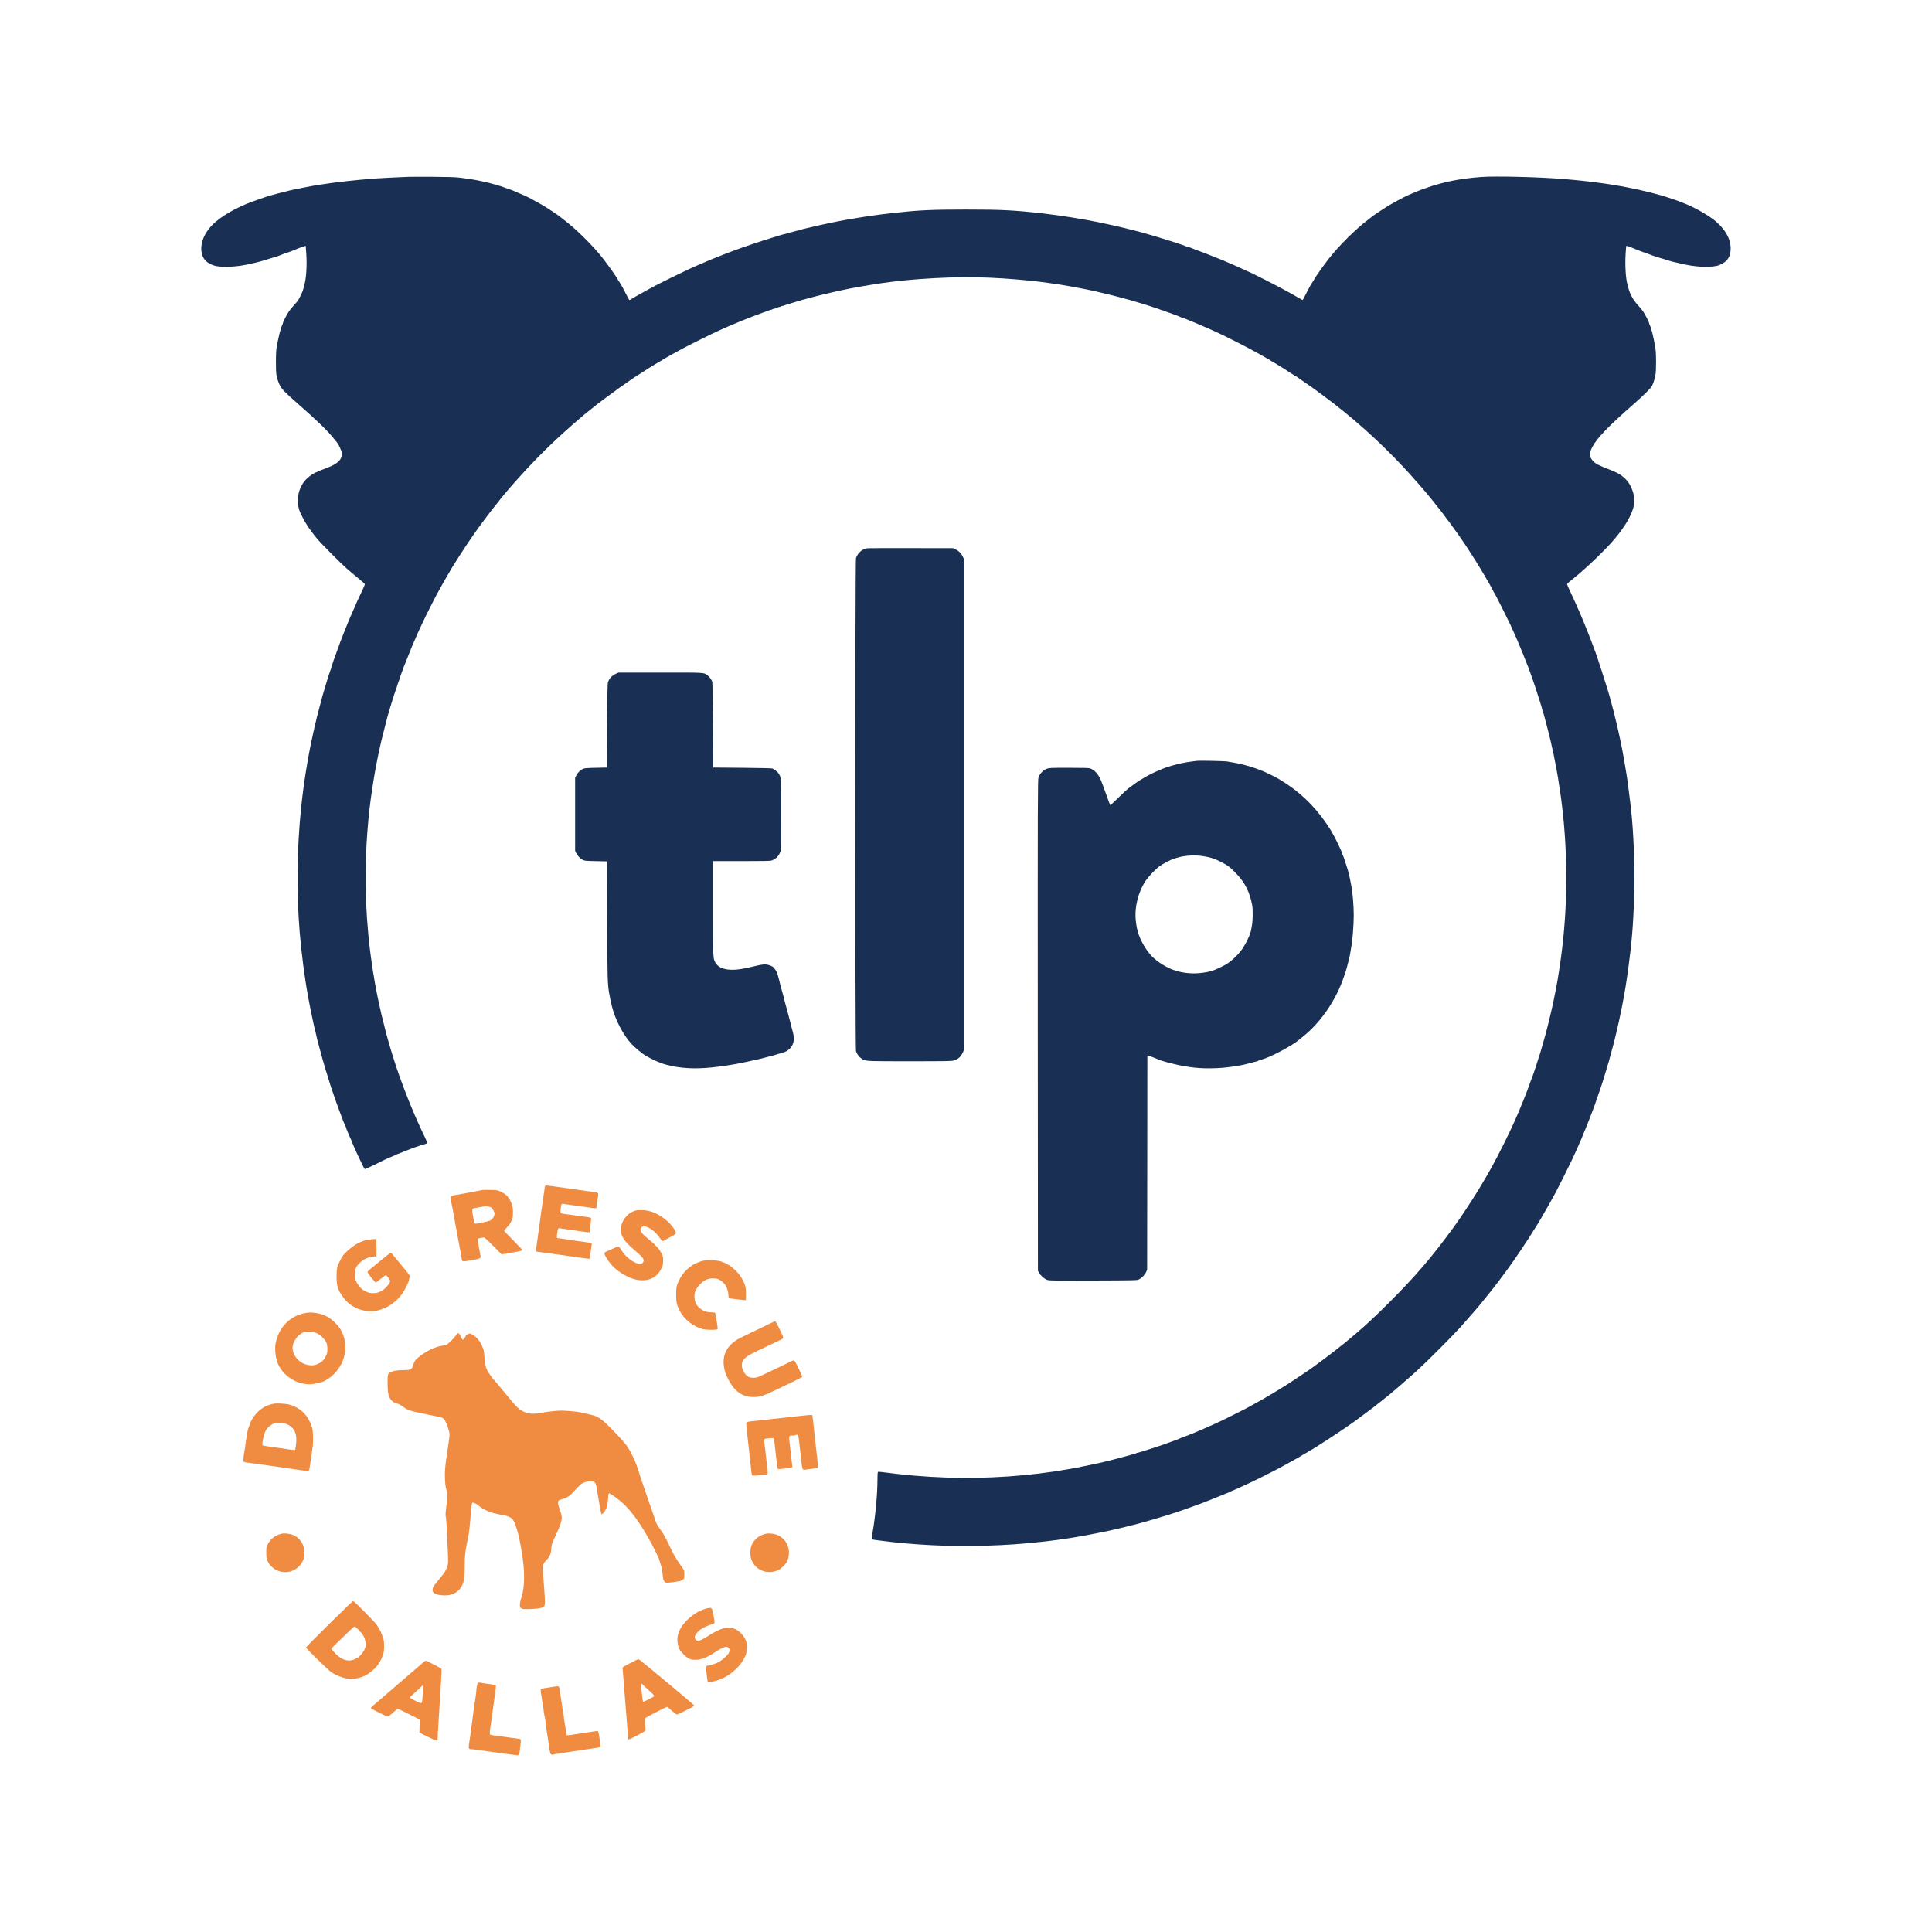 <svg xmlns="http://www.w3.org/2000/svg" version="1.0" width="4016pt" height="4016pt" viewBox="0 0 4016 4016" preserveAspectRatio="xMidYMid meet">
  <rect x="0" y="0" width="4016" height="4016" fill="#808080" stroke="none"/>
  <g transform="translate(0,4016) scale(0.1,-0.1)" stroke="none">
    <path d="M 0 0 H 40160.0 V 40160.0 H 0 Z" fill="#ffffff" id="background"/>
    <path stroke="none" d="M8480 36484 c-232 -9 -568 -26 -680 -34 -470 -37 -836 -79 -1155 -130 -33 -6 -76 -12 -95 -15 -19 -3 -57 -10 -85 -15 -27 -6 -97 -19 -155 -30 -58 -11 -126 -24 -152 -30 -130 -27 -155 -33 -178 -40 -14 -5 -47 -13 -75 -20 -100 -23 -186 -45 -235 -60 -14 -4 -45 -13 -70 -20 -25 -7 -54 -16 -65 -20 -11 -5 -38 -14 -60 -21 -22 -6 -49 -15 -60 -20 -11 -4 -40 -15 -65 -23 -339 -112 -667 -285 -869 -458 -215 -185 -325 -424 -291 -630 20 -119 78 -196 185 -247 93 -45 162 -56 340 -55 185 0 354 24 593 83 23 6 59 15 80 20 20 5 57 15 82 23 25 8 65 21 90 28 25 7 72 21 105 32 33 10 76 23 95 29 19 6 46 15 60 21 49 21 66 27 110 42 44 14 112 38 158 57 12 5 32 13 45 18 12 5 38 16 57 24 53 23 161 59 165 56 1 -2 7 -83 13 -179 14 -234 -1 -477 -38 -622 -37 -143 -34 -136 -90 -251 -32 -67 -61 -109 -119 -170 -42 -45 -95 -109 -117 -142 -42 -61 -124 -224 -124 -244 0 -6 -4 -19 -10 -29 -33 -61 -86 -273 -122 -487 -17 -106 -17 -490 0 -565 25 -107 34 -136 68 -206 39 -81 107 -151 379 -389 400 -350 631 -575 755 -735 19 -24 43 -53 52 -64 38 -42 100 -178 105 -230 12 -114 -82 -212 -272 -286 -292 -114 -315 -125 -402 -192 -102 -78 -168 -174 -213 -308 -26 -81 -36 -225 -21 -300 7 -30 15 -68 18 -83 3 -15 35 -87 72 -160 70 -138 162 -274 295 -436 93 -111 501 -523 626 -631 128 -110 127 -109 252 -213 64 -53 119 -101 122 -106 3 -5 -17 -58 -45 -117 -103 -219 -139 -296 -139 -300 0 -2 -11 -27 -24 -56 -30 -68 -64 -144 -82 -185 -8 -18 -20 -48 -28 -65 -8 -18 -29 -69 -46 -113 -17 -44 -38 -96 -47 -115 -20 -47 -27 -65 -53 -135 -12 -33 -28 -73 -35 -90 -8 -16 -21 -52 -30 -80 -9 -27 -20 -59 -24 -70 -5 -11 -14 -36 -21 -55 -7 -19 -16 -44 -20 -55 -8 -19 -27 -74 -65 -180 -9 -27 -21 -63 -25 -80 -4 -16 -16 -52 -25 -80 -43 -122 -53 -153 -65 -195 -7 -25 -16 -54 -20 -65 -4 -11 -13 -40 -20 -65 -23 -81 -30 -104 -46 -155 -9 -27 -20 -66 -25 -85 -4 -19 -13 -53 -19 -75 -6 -22 -15 -56 -20 -75 -5 -19 -14 -53 -20 -75 -12 -41 -21 -78 -40 -152 -5 -24 -14 -60 -20 -80 -5 -21 -14 -60 -20 -88 -7 -27 -16 -68 -22 -90 -11 -49 -25 -111 -37 -167 -5 -24 -14 -68 -21 -98 -7 -30 -16 -73 -20 -95 -26 -128 -33 -164 -40 -205 -14 -76 -30 -172 -41 -235 -5 -33 -13 -85 -19 -115 -31 -184 -78 -536 -100 -755 -89 -869 -99 -1746 -30 -2595 34 -416 108 -987 172 -1320 5 -30 13 -75 18 -100 4 -25 14 -79 23 -120 8 -41 17 -86 20 -100 6 -31 45 -218 59 -280 11 -50 23 -102 38 -157 5 -21 14 -60 20 -88 20 -85 28 -119 39 -155 5 -19 19 -71 31 -115 12 -44 25 -93 30 -110 4 -16 18 -65 29 -108 12 -43 27 -97 35 -120 7 -23 19 -62 26 -87 7 -25 30 -97 50 -160 20 -63 42 -135 49 -160 8 -25 17 -54 21 -65 5 -11 22 -63 40 -115 17 -52 35 -104 40 -115 5 -11 18 -49 30 -85 12 -36 26 -75 31 -87 18 -45 27 -69 39 -103 15 -42 29 -79 41 -102 5 -10 9 -22 9 -28 0 -6 9 -32 21 -58 12 -26 26 -58 31 -72 6 -14 14 -33 19 -42 5 -10 9 -22 9 -28 0 -5 13 -38 28 -72 16 -35 34 -79 42 -98 7 -19 17 -39 22 -45 4 -5 8 -14 8 -21 0 -7 18 -51 40 -98 22 -47 40 -88 40 -90 0 -2 16 -39 36 -83 105 -225 156 -328 166 -334 6 -4 114 44 240 107 125 63 230 114 233 114 2 0 29 11 60 25 122 55 164 73 245 104 47 18 94 36 105 41 11 4 31 12 45 18 14 5 41 15 60 22 19 7 44 16 55 21 18 7 198 66 233 75 27 7 22 36 -23 129 -63 131 -135 286 -135 290 0 2 -18 42 -40 89 -22 47 -40 88 -40 90 0 3 -11 29 -24 58 -13 29 -39 89 -56 133 -17 44 -38 94 -45 110 -7 17 -32 80 -55 140 -23 61 -46 119 -50 130 -4 11 -13 36 -20 55 -7 19 -16 44 -20 55 -19 46 -43 114 -60 165 -10 30 -29 87 -43 125 -13 39 -39 117 -57 175 -17 58 -40 130 -50 160 -9 30 -23 75 -30 100 -7 25 -16 56 -20 70 -4 14 -13 45 -20 70 -7 25 -16 56 -20 70 -9 28 -25 91 -39 148 -5 20 -14 56 -20 80 -14 54 -28 112 -40 160 -5 20 -14 55 -20 77 -12 49 -26 112 -41 185 -7 30 -16 71 -20 90 -5 19 -14 62 -20 95 -6 33 -15 78 -20 100 -5 22 -14 69 -20 105 -6 36 -16 85 -20 110 -17 87 -63 386 -80 520 -6 47 -15 117 -20 155 -18 134 -46 428 -60 635 -47 700 -38 1368 30 2080 11 113 24 237 30 275 5 39 14 108 20 155 6 47 15 112 21 145 5 33 17 107 25 165 18 116 28 177 44 260 5 30 15 80 20 110 6 30 14 75 19 100 5 25 14 70 20 100 6 30 16 75 21 100 6 25 15 65 20 90 14 63 38 166 60 250 12 45 26 104 39 155 5 22 18 74 29 115 11 41 28 102 36 135 9 33 20 71 25 85 5 14 14 45 21 70 17 59 51 169 60 195 4 11 13 38 19 60 7 22 16 49 20 60 5 11 14 38 20 60 7 22 16 49 21 60 4 11 14 40 21 65 7 25 16 50 19 55 4 6 10 21 13 35 2 14 19 63 37 110 17 47 35 97 40 111 4 15 15 42 23 60 8 19 45 111 82 204 37 94 73 185 81 203 8 17 20 47 28 65 8 17 26 58 40 90 14 32 26 59 26 61 0 4 14 35 98 216 105 228 319 648 390 768 18 29 32 55 32 57 0 3 47 86 160 280 40 70 79 134 112 185 19 30 59 93 88 140 74 117 228 348 297 446 32 45 77 109 100 142 58 82 322 432 334 442 3 3 22 26 42 52 258 341 771 902 1176 1285 271 257 618 560 816 713 39 29 72 56 75 60 8 10 397 300 505 376 207 146 240 169 257 179 9 6 37 25 63 43 25 17 48 32 51 32 3 0 45 27 94 60 50 33 111 73 138 89 26 15 84 51 130 80 46 28 86 51 88 51 3 0 24 13 47 28 23 16 67 42 97 59 30 17 73 40 95 53 54 31 133 75 230 127 134 73 643 325 770 382 66 29 145 65 175 78 30 14 78 34 105 45 28 11 66 26 85 35 19 8 44 19 55 23 11 4 36 15 55 23 19 9 55 23 80 32 25 9 55 21 68 26 21 9 44 18 95 38 12 5 38 14 57 21 19 7 44 16 55 20 40 16 131 49 170 61 22 7 44 17 49 21 6 4 20 8 32 8 13 0 26 5 29 10 3 6 17 10 30 10 13 0 27 5 30 10 3 6 17 10 30 10 13 0 27 5 30 10 3 6 17 10 30 10 13 0 27 5 30 10 3 6 15 10 26 10 10 0 27 4 37 9 9 5 37 15 62 21 25 7 54 16 65 20 11 4 40 13 65 20 82 23 115 33 135 40 19 7 66 21 125 35 14 4 41 11 60 16 19 6 51 14 70 19 19 5 53 14 75 20 47 13 103 27 160 40 22 5 59 14 83 19 131 33 245 58 462 102 109 22 379 69 515 90 39 6 97 15 130 20 214 33 569 71 830 89 850 60 1462 49 2335 -40 47 -5 121 -14 165 -20 44 -6 112 -15 150 -20 39 -5 99 -14 135 -19 36 -6 97 -15 135 -20 39 -6 97 -16 130 -22 33 -6 80 -15 105 -19 132 -24 169 -31 210 -39 25 -5 70 -14 100 -20 30 -6 73 -15 95 -20 22 -5 65 -14 95 -21 57 -12 100 -23 173 -41 23 -5 60 -14 82 -19 22 -5 58 -14 80 -20 41 -12 80 -22 150 -39 39 -9 85 -22 155 -42 19 -6 46 -13 60 -15 14 -3 34 -9 45 -14 11 -4 40 -13 65 -20 82 -23 115 -33 135 -40 11 -4 40 -13 65 -20 25 -7 54 -16 65 -20 11 -4 38 -13 60 -19 22 -7 49 -16 60 -21 11 -4 40 -14 65 -21 25 -7 50 -16 55 -19 6 -4 24 -10 40 -14 17 -4 44 -14 60 -21 17 -7 64 -24 105 -38 113 -38 171 -60 252 -96 26 -12 52 -21 58 -21 6 0 18 -4 28 -9 9 -5 28 -13 42 -18 14 -6 37 -15 53 -22 15 -6 37 -15 50 -20 12 -4 33 -13 47 -19 14 -7 88 -38 165 -71 205 -86 390 -173 660 -309 256 -129 392 -202 548 -291 74 -42 108 -61 145 -82 20 -12 49 -30 64 -40 14 -11 28 -19 31 -19 3 0 43 -23 89 -52 46 -28 112 -69 148 -91 36 -22 104 -66 152 -99 48 -32 91 -58 95 -58 4 0 19 -9 33 -21 14 -11 72 -52 130 -91 117 -79 182 -125 380 -271 616 -455 1177 -954 1700 -1513 159 -171 441 -491 520 -590 8 -11 41 -51 72 -89 220 -267 538 -699 703 -953 6 -8 41 -62 78 -120 72 -110 158 -246 187 -297 10 -16 36 -61 60 -99 40 -65 53 -88 101 -173 12 -21 24 -42 29 -48 4 -5 23 -40 44 -77 20 -38 52 -98 72 -135 21 -38 40 -73 45 -78 9 -13 309 -612 309 -618 0 -3 22 -53 50 -112 27 -59 50 -108 50 -111 0 -2 14 -33 30 -69 17 -36 30 -68 30 -70 0 -2 13 -33 28 -67 16 -35 52 -124 81 -198 29 -74 58 -146 63 -160 6 -14 15 -35 19 -47 5 -13 13 -33 18 -45 5 -13 14 -39 21 -58 7 -19 16 -44 20 -55 4 -11 13 -36 20 -55 7 -19 16 -44 20 -55 12 -29 124 -367 150 -455 13 -41 31 -102 41 -134 11 -33 19 -65 19 -73 0 -7 4 -21 9 -31 5 -9 14 -35 20 -57 6 -22 20 -74 31 -115 23 -85 36 -132 50 -190 6 -22 15 -58 20 -80 6 -22 14 -57 19 -77 5 -21 14 -56 20 -78 5 -22 15 -65 21 -95 7 -30 16 -71 20 -90 5 -19 13 -55 19 -80 13 -61 26 -130 62 -320 27 -145 44 -246 59 -355 6 -44 13 -89 16 -100 6 -26 42 -305 54 -415 24 -215 31 -298 45 -489 71 -985 29 -1950 -126 -2906 -6 -33 -14 -87 -19 -120 -12 -76 -55 -303 -81 -422 -5 -24 -13 -62 -18 -85 -21 -101 -38 -175 -62 -270 -5 -24 -14 -61 -19 -83 -5 -22 -14 -58 -20 -80 -6 -22 -16 -58 -21 -80 -22 -91 -26 -105 -59 -220 -5 -19 -14 -51 -20 -70 -5 -19 -14 -50 -19 -67 -14 -48 -30 -103 -40 -140 -5 -18 -15 -51 -24 -73 -8 -22 -20 -60 -27 -85 -18 -61 -75 -236 -95 -291 -9 -24 -26 -69 -37 -99 -11 -30 -24 -64 -28 -75 -5 -11 -16 -40 -24 -65 -13 -41 -72 -198 -98 -260 -6 -14 -15 -35 -19 -47 -17 -45 -27 -69 -48 -115 -12 -26 -21 -50 -21 -53 0 -3 -10 -27 -21 -53 -12 -26 -27 -60 -34 -77 -7 -16 -23 -52 -35 -80 -12 -27 -31 -70 -42 -95 -105 -238 -338 -703 -460 -920 -23 -42 -36 -63 -88 -155 -11 -19 -29 -51 -40 -70 -45 -78 -61 -105 -137 -230 -152 -250 -395 -617 -533 -805 -463 -631 -774 -994 -1315 -1536 -285 -286 -500 -487 -680 -639 -33 -27 -78 -66 -100 -85 -141 -125 -525 -424 -780 -608 -27 -19 -72 -52 -100 -72 -49 -36 -390 -263 -494 -329 -88 -55 -214 -132 -251 -154 -19 -10 -46 -27 -60 -36 -31 -21 -269 -157 -407 -232 -29 -16 -79 -43 -110 -60 -71 -39 -432 -219 -530 -265 -198 -92 -223 -104 -228 -104 -2 0 -32 -13 -67 -29 -104 -48 -158 -71 -163 -71 -2 0 -34 -14 -70 -30 -36 -17 -69 -30 -73 -30 -5 0 -27 -9 -50 -20 -22 -11 -45 -20 -50 -20 -4 0 -27 -9 -50 -20 -22 -11 -46 -20 -52 -20 -5 0 -18 -4 -28 -9 -23 -12 -56 -25 -127 -51 -33 -12 -69 -26 -80 -30 -108 -45 -677 -230 -707 -230 -9 0 -19 -4 -22 -9 -3 -5 -18 -11 -33 -14 -16 -3 -44 -10 -63 -15 -19 -6 -71 -20 -115 -32 -44 -12 -96 -26 -115 -31 -19 -6 -51 -14 -70 -19 -19 -5 -53 -14 -75 -19 -22 -6 -58 -15 -80 -21 -22 -5 -58 -14 -80 -19 -39 -11 -96 -24 -182 -42 -24 -5 -62 -13 -85 -18 -236 -51 -438 -90 -578 -111 -41 -6 -93 -15 -115 -20 -22 -5 -80 -14 -130 -20 -49 -6 -117 -15 -150 -20 -153 -24 -529 -62 -785 -80 -862 -60 -1721 -31 -2618 90 -45 6 -87 8 -92 5 -6 -4 -10 -74 -10 -163 0 -296 -44 -769 -100 -1087 -6 -33 -13 -81 -16 -106 -7 -54 -24 -47 176 -73 675 -90 1474 -129 2158 -107 500 16 807 38 1277 91 291 33 656 89 910 140 28 5 75 14 105 20 30 6 78 15 105 21 28 5 70 14 95 19 25 5 65 14 90 19 25 5 59 13 75 16 17 3 46 10 65 15 19 5 58 14 85 20 59 13 103 24 165 40 25 6 62 16 83 21 111 27 190 48 227 59 14 4 45 13 70 20 25 7 56 16 70 20 14 4 45 13 70 20 25 7 70 20 100 30 30 10 75 23 100 30 73 21 173 52 195 61 11 4 38 13 60 19 22 6 49 15 60 20 11 5 38 14 60 20 22 6 49 15 60 20 11 4 36 13 55 20 19 7 44 16 55 20 11 5 49 18 85 30 36 12 74 25 85 30 11 4 36 13 55 20 40 14 64 23 103 39 48 20 70 28 207 82 74 29 163 65 198 81 34 15 67 28 72 28 5 0 24 8 42 18 18 10 49 24 68 32 32 12 74 31 215 95 28 13 71 32 97 44 26 12 143 68 260 125 232 114 407 205 631 330 26 14 66 37 90 50 92 51 122 68 132 76 6 4 27 17 47 29 99 55 115 65 140 82 14 11 29 19 32 19 4 0 30 15 59 34 28 18 115 73 192 122 185 116 555 365 675 455 19 14 116 86 215 159 99 73 182 136 185 139 3 3 25 22 50 41 25 19 52 40 60 47 8 6 53 42 100 80 47 37 94 74 104 83 80 64 411 352 546 474 210 190 721 702 911 911 136 150 421 478 464 536 21 27 214 269 244 304 9 11 65 85 125 165 149 199 146 196 183 248 18 26 57 80 86 121 28 40 63 91 77 112 14 21 53 78 86 126 64 92 252 383 286 443 11 19 33 54 49 77 16 23 29 44 29 48 0 4 14 26 30 50 17 24 30 46 30 49 0 3 26 50 58 103 32 54 72 123 89 153 16 30 41 75 55 100 94 166 137 250 282 540 147 295 188 382 249 520 11 25 28 65 39 90 11 25 26 59 33 75 7 17 22 51 34 77 11 26 21 50 21 53 0 3 9 27 21 53 12 26 24 56 29 67 4 11 13 34 20 50 7 17 17 40 21 53 5 12 14 33 19 47 6 14 15 36 20 50 6 14 14 35 19 48 5 12 19 49 31 82 22 61 32 86 49 128 6 12 24 65 41 117 17 52 35 104 40 115 5 11 23 63 40 115 17 52 35 104 39 115 5 11 19 54 31 95 13 41 31 100 40 130 10 30 23 75 30 100 27 94 33 116 41 135 8 21 14 45 29 105 5 19 13 51 19 70 5 19 19 71 31 115 12 44 26 96 31 115 6 19 15 55 21 80 16 73 28 123 38 160 24 91 78 341 100 455 5 28 14 73 20 100 5 28 15 75 20 105 5 30 14 80 20 110 40 214 81 495 130 900 111 927 111 2184 0 3095 -47 380 -67 532 -90 660 -5 33 -14 87 -20 120 -12 77 -27 167 -40 230 -5 28 -14 77 -20 110 -17 88 -26 134 -40 195 -7 30 -16 74 -21 98 -22 102 -52 233 -79 342 -5 22 -14 58 -20 80 -5 22 -14 57 -19 78 -5 20 -15 55 -21 77 -6 22 -15 56 -20 75 -5 19 -13 51 -18 70 -6 19 -17 62 -26 95 -9 33 -20 71 -25 85 -5 14 -14 45 -21 70 -30 104 -222 695 -239 735 -5 11 -14 36 -21 55 -7 19 -16 44 -20 55 -4 11 -18 47 -30 80 -12 33 -26 69 -30 80 -5 11 -41 103 -81 205 -40 102 -85 213 -101 248 -15 34 -28 65 -28 67 0 2 -11 29 -25 60 -14 30 -36 80 -50 110 -14 31 -25 57 -25 59 0 2 -22 50 -49 107 -125 265 -140 302 -134 313 4 6 19 20 32 31 23 18 167 137 231 191 196 166 511 471 660 639 239 271 389 508 451 715 18 59 18 251 0 310 -45 153 -111 257 -212 339 -73 59 -143 96 -284 151 -215 83 -277 114 -329 165 -90 88 -97 167 -27 302 97 187 338 436 866 898 200 175 355 329 376 375 30 64 37 85 48 130 5 25 16 70 23 100 17 74 17 439 0 545 -37 232 -87 432 -122 497 -6 10 -10 23 -10 29 0 20 -82 182 -121 240 -21 32 -73 95 -116 141 -92 99 -159 221 -193 348 -6 25 -15 59 -20 75 -36 129 -52 393 -39 625 6 96 12 177 15 179 3 4 70 -18 124 -41 14 -6 34 -14 45 -18 11 -5 36 -15 55 -23 36 -16 122 -47 200 -73 25 -8 55 -19 68 -25 12 -5 32 -13 45 -18 22 -9 187 -61 262 -82 22 -7 60 -19 85 -27 44 -14 61 -19 165 -42 28 -7 68 -16 90 -21 284 -68 560 -84 750 -44 54 11 150 64 187 102 53 56 75 101 88 186 32 214 -75 438 -304 636 -139 120 -458 301 -671 380 -82 31 -96 37 -125 49 -14 6 -43 16 -65 22 -22 6 -49 15 -60 20 -11 5 -38 14 -60 20 -22 6 -49 15 -60 20 -11 4 -40 13 -65 20 -25 7 -56 16 -70 20 -25 8 -71 20 -145 38 -22 6 -59 15 -82 21 -170 43 -289 69 -463 101 -25 5 -70 13 -100 19 -30 5 -89 15 -130 21 -41 6 -84 14 -95 16 -11 3 -51 9 -90 14 -38 5 -101 14 -140 19 -167 25 -496 60 -765 81 -502 41 -1388 62 -1690 41 -192 -13 -486 -52 -610 -81 -25 -5 -65 -14 -90 -19 -39 -8 -120 -29 -235 -61 -50 -14 -139 -42 -160 -51 -11 -4 -40 -15 -65 -23 -53 -17 -123 -43 -165 -61 -16 -8 -52 -22 -80 -33 -120 -48 -287 -132 -457 -230 -21 -12 -55 -32 -75 -43 -44 -25 -306 -199 -313 -208 -3 -4 -41 -33 -85 -66 -265 -197 -622 -551 -841 -833 -110 -142 -294 -403 -294 -417 0 -4 -13 -25 -29 -48 -44 -65 -76 -121 -143 -255 -33 -67 -64 -125 -68 -127 -4 -2 -27 8 -51 24 -25 15 -96 56 -159 91 -63 35 -131 72 -150 83 -148 84 -767 397 -784 397 -2 0 -53 23 -112 51 -106 49 -136 63 -209 94 -19 8 -51 22 -70 30 -19 8 -51 22 -70 30 -19 8 -50 21 -67 29 -18 8 -98 40 -178 71 -80 31 -156 62 -170 67 -35 15 -59 24 -100 38 -19 7 -44 16 -55 20 -11 4 -47 18 -80 30 -33 12 -68 26 -77 31 -10 5 -24 9 -32 9 -11 0 -65 19 -141 50 -11 5 -38 14 -60 20 -22 6 -49 15 -60 20 -11 5 -67 23 -125 40 -58 18 -130 40 -160 50 -30 9 -89 27 -130 40 -41 12 -86 26 -100 30 -14 4 -43 12 -65 18 -22 6 -65 18 -95 27 -30 10 -72 21 -92 26 -64 15 -111 27 -153 39 -47 13 -103 27 -160 40 -22 5 -60 14 -85 20 -25 6 -63 15 -85 20 -22 5 -83 18 -135 30 -106 24 -162 36 -235 50 -27 5 -72 14 -100 20 -87 18 -215 40 -455 80 -145 24 -427 63 -580 81 -622 70 -886 83 -1625 83 -687 0 -970 -13 -1430 -64 -49 -6 -133 -15 -185 -20 -52 -6 -126 -15 -165 -20 -38 -6 -104 -15 -145 -20 -100 -13 -192 -27 -265 -40 -33 -5 -87 -14 -120 -20 -123 -19 -259 -43 -340 -60 -27 -6 -72 -15 -100 -20 -73 -14 -129 -26 -235 -50 -52 -12 -113 -25 -135 -30 -22 -5 -58 -13 -80 -19 -63 -16 -117 -28 -155 -36 -19 -4 -44 -10 -55 -15 -11 -5 -33 -11 -50 -15 -36 -7 -87 -20 -135 -34 -19 -5 -71 -19 -115 -31 -132 -35 -138 -37 -185 -52 -25 -8 -65 -21 -90 -28 -189 -54 -697 -225 -835 -280 -11 -4 -36 -13 -55 -20 -40 -14 -64 -23 -102 -39 -51 -20 -72 -29 -168 -66 -52 -20 -111 -44 -130 -52 -19 -8 -44 -19 -55 -23 -22 -9 -53 -22 -197 -84 -183 -78 -377 -170 -648 -304 -107 -53 -224 -112 -260 -131 -119 -61 -464 -254 -508 -283 -23 -16 -46 -27 -51 -24 -4 3 -36 61 -69 128 -67 134 -99 190 -143 255 -16 23 -29 44 -29 48 0 13 -192 286 -296 420 -215 277 -575 633 -841 831 -43 32 -80 61 -83 65 -7 9 -269 183 -313 208 -20 11 -53 30 -72 41 -170 97 -232 130 -355 185 -186 83 -247 108 -350 141 -25 8 -54 19 -65 24 -41 18 -305 93 -395 111 -25 5 -65 13 -90 19 -90 20 -244 45 -420 67 -91 11 -242 16 -560 18 -239 1 -473 1 -520 -1z" fill="#192f54" id="192f54-000001"/>
    <path stroke="none" d="M18020 28763 c-100 -17 -190 -98 -227 -203 -18 -51 -18 -10199 0 -10250 28 -80 84 -144 150 -174 80 -36 91 -36 966 -36 744 0 873 2 916 15 95 29 153 83 194 178 l21 49 0 5095 0 5095 -30 64 c-33 67 -75 109 -150 146 l-45 23 -885 1 c-487 1 -896 0 -910 -3z" fill="#192f54" id="192f54-000002"/>
    <path stroke="none" d="M12805 26156 c-85 -39 -138 -95 -168 -178 -9 -24 -13 -268 -17 -903 l-5 -870 -230 -5 c-193 -4 -236 -8 -270 -23 -53 -24 -101 -71 -133 -132 l-27 -50 0 -760 0 -760 23 -48 c27 -57 83 -116 137 -142 35 -18 68 -21 270 -25 l230 -5 6 -1230 c5 -1208 8 -1298 39 -1500 9 -57 41 -211 60 -285 70 -280 231 -588 404 -777 71 -77 225 -205 297 -247 76 -45 211 -112 274 -135 33 -13 69 -27 80 -31 24 -10 132 -38 195 -51 284 -57 585 -61 950 -13 102 13 210 28 240 34 30 5 82 14 115 19 33 6 83 16 110 21 28 6 73 15 100 21 28 5 70 14 95 20 25 5 64 14 88 20 23 5 61 13 85 18 65 15 115 27 202 51 44 12 91 24 105 27 14 2 34 8 45 13 11 4 38 13 60 18 153 42 188 56 236 100 68 61 99 131 99 222 0 62 -6 92 -42 220 -5 19 -14 52 -19 73 -5 20 -13 54 -18 75 -5 20 -15 55 -21 77 -6 22 -15 56 -20 75 -5 19 -14 53 -20 75 -6 22 -15 56 -20 75 -5 19 -14 53 -20 75 -6 22 -16 57 -21 78 -5 20 -13 54 -18 75 -5 20 -14 53 -20 72 -20 69 -32 116 -42 153 -5 20 -13 54 -18 75 -5 20 -15 55 -21 77 -6 22 -15 55 -20 72 -12 50 -68 130 -106 154 -19 11 -61 27 -94 35 -60 14 -116 8 -255 -25 -145 -36 -232 -54 -315 -66 -269 -41 -456 11 -525 145 -44 84 -45 121 -45 1136 l0 964 593 0 c444 0 601 3 627 13 96 34 155 97 189 206 8 23 11 264 11 750 0 776 0 769 -55 853 -23 34 -83 82 -130 104 -11 5 -291 11 -625 14 l-605 5 -5 880 c-3 484 -9 891 -14 905 -15 41 -62 105 -98 132 -80 61 -29 58 -982 57 l-871 0 -50 -23z" fill="#192f54" id="192f54-000003"/>
    <path stroke="none" d="M24875 24344 c-16 -2 -68 -9 -115 -15 -105 -13 -254 -43 -340 -68 -19 -5 -51 -14 -70 -19 -40 -11 -125 -39 -155 -51 -140 -57 -195 -82 -280 -124 -55 -28 -119 -63 -142 -79 -23 -15 -44 -28 -48 -28 -9 0 -168 -110 -255 -177 -41 -31 -144 -126 -229 -210 -84 -84 -157 -151 -161 -148 -7 5 -17 30 -70 180 -34 97 -67 188 -80 220 -5 11 -20 52 -35 90 -54 142 -138 239 -236 273 -25 9 -148 12 -440 12 -377 0 -408 -1 -459 -20 -74 -26 -150 -106 -173 -181 -16 -50 -17 -385 -15 -5154 l3 -5100 25 -44 c31 -55 101 -118 159 -142 42 -19 80 -19 960 -17 882 3 917 4 955 22 57 29 122 94 148 151 l23 50 3 2229 2 2228 23 -5 c12 -3 63 -22 112 -42 118 -49 121 -50 185 -70 84 -26 148 -43 245 -65 28 -7 68 -16 90 -21 38 -9 99 -19 225 -39 254 -40 611 -36 910 11 114 17 184 30 220 39 19 5 64 16 100 25 36 9 81 21 100 27 19 5 47 12 63 15 15 3 30 9 33 14 3 5 15 9 28 9 12 0 26 4 32 8 5 5 29 15 54 22 164 49 582 273 716 383 10 9 57 46 104 84 365 291 692 771 846 1243 14 41 29 84 33 95 10 24 44 148 61 225 7 30 16 66 20 80 5 14 13 61 20 105 6 44 15 98 20 120 23 103 50 450 50 645 0 202 -21 462 -51 620 -25 134 -48 242 -59 280 -4 14 -18 59 -30 100 -12 41 -26 84 -31 95 -4 11 -13 38 -20 60 -13 45 -27 82 -40 107 -5 10 -9 22 -9 28 0 23 -148 331 -201 418 -21 35 -39 66 -39 69 0 2 -36 57 -79 121 -269 395 -588 696 -996 938 -55 33 -260 135 -315 157 -25 10 -54 22 -65 27 -11 4 -36 13 -55 20 -19 7 -44 16 -55 20 -98 39 -324 98 -455 119 -36 6 -94 16 -130 22 -63 11 -573 21 -635 13z" fill="#192f54" id="192f54-000004"/>
    <path stroke="none" d="M25001 22365 c164 -26 255 -55 399 -132 129 -67 155 -87 285 -218 188 -188 297 -402 345 -679 15 -90 12 -319 -6 -411 -9 -44 -18 -95 -21 -113 -3 -18 -9 -35 -14 -38 -5 -3 -9 -15 -9 -27 0 -32 -90 -213 -149 -301 -87 -128 -231 -266 -356 -339 -38 -21 -173 -88 -200 -97 -11 -4 -31 -12 -45 -18 -66 -26 -189 -51 -307 -61 -186 -15 -377 10 -543 72 -141 52 -298 149 -413 256 -129 120 -269 357 -315 536 -6 22 -15 58 -21 80 -5 22 -15 91 -22 153 -29 279 53 599 213 835 50 73 189 220 261 276 96 72 256 156 352 182 17 4 48 13 70 19 137 39 342 49 496 25z" fill="#ffffff" id="ffffff-000002"/>
    <path stroke="none" d="M11333 15509 c-7 -7 -13 -28 -13 -47 0 -18 -4 -52 -9 -75 -5 -23 -14 -85 -21 -137 -6 -52 -16 -120 -21 -150 -10 -58 -36 -249 -50 -365 -5 -38 -13 -99 -19 -135 -6 -36 -15 -101 -20 -145 -5 -44 -15 -111 -21 -150 -7 -38 -13 -90 -13 -114 l-1 -45 85 -13 c47 -6 123 -17 170 -23 47 -6 112 -15 145 -20 33 -5 98 -14 145 -20 47 -6 110 -15 140 -20 30 -5 93 -14 140 -20 47 -6 112 -15 145 -20 124 -18 136 -19 141 -7 4 13 32 190 41 269 l5 46 -53 10 c-30 6 -92 16 -139 22 -47 6 -119 16 -160 21 -115 16 -210 30 -263 40 -26 5 -61 9 -76 9 -37 0 -41 13 -30 99 8 69 22 111 37 111 4 0 68 -9 142 -20 74 -11 168 -25 208 -30 39 -6 107 -15 150 -21 42 -7 91 -12 107 -13 l30 -1 19 143 c14 108 16 146 8 154 -7 7 -40 15 -74 20 -35 4 -94 12 -133 18 -38 6 -101 15 -140 19 -190 23 -261 34 -274 44 -10 9 -12 29 -6 92 8 94 17 109 59 100 17 -3 96 -15 176 -26 80 -11 172 -24 205 -28 167 -25 243 -34 269 -35 l30 -1 13 90 c7 50 18 116 24 149 14 77 1 91 -84 99 -34 4 -93 11 -132 17 -38 6 -101 15 -140 20 -38 5 -103 14 -142 20 -40 5 -103 14 -140 20 -38 5 -102 14 -143 20 -41 6 -106 15 -145 20 -38 4 -90 11 -115 15 -31 5 -49 3 -57 -6z" fill="#ef8c42" id="ef8c42-000001"/>
    <path stroke="none" d="M10030 15424 c-14 -3 -59 -12 -100 -20 -41 -9 -97 -19 -125 -24 -27 -5 -99 -18 -160 -29 -60 -11 -142 -26 -182 -32 -103 -16 -110 -23 -94 -95 32 -154 45 -220 71 -369 22 -126 39 -217 46 -250 3 -11 9 -47 14 -80 5 -33 14 -80 20 -105 6 -25 15 -72 20 -105 6 -33 14 -80 19 -105 13 -70 33 -181 40 -225 5 -36 9 -40 38 -43 17 -2 67 5 110 14 43 9 103 20 133 23 72 9 116 31 112 56 -5 28 -20 110 -32 170 -16 79 -30 168 -30 191 0 18 8 22 43 27 23 4 55 9 70 13 27 6 41 -6 205 -170 l177 -177 65 6 c36 3 76 10 90 14 14 5 57 14 95 20 132 22 185 35 185 46 0 5 -85 96 -190 200 -104 104 -190 195 -190 201 0 7 26 38 58 71 53 54 82 100 113 183 8 21 13 73 12 135 -1 81 -6 113 -27 169 -52 139 -109 201 -233 258 -64 29 -76 31 -208 34 -77 1 -151 0 -165 -2z" fill="#ef8c42" id="ef8c42-000002"/>
    <path stroke="none" d="M10200 15065 c37 -19 80 -92 80 -136 0 -19 -10 -50 -21 -69 -42 -68 -67 -81 -224 -110 -33 -7 -79 -16 -102 -21 -23 -5 -48 -6 -56 -3 -8 3 -20 31 -26 67 -7 34 -16 80 -22 102 -5 22 -10 62 -11 89 -3 56 -3 56 122 77 36 6 83 15 105 19 51 11 117 4 155 -15z" fill="#ffffff" id="ffffff-000003"/>
    <path stroke="none" d="M13229 15001 c-148 -31 -273 -158 -315 -318 -18 -68 -18 -106 0 -164 35 -116 101 -197 286 -354 175 -148 208 -201 160 -253 -31 -32 -60 -35 -122 -12 -123 46 -254 160 -328 285 -20 33 -43 61 -52 63 -9 2 -38 -7 -65 -19 -26 -11 -67 -30 -90 -40 -118 -52 -134 -61 -139 -74 -11 -27 76 -169 160 -262 94 -105 276 -221 421 -271 207 -71 405 -36 522 91 42 47 61 77 106 175 6 13 11 63 11 110 -1 78 -4 94 -32 147 -48 92 -119 172 -233 265 -188 154 -221 197 -199 254 42 110 263 -2 398 -201 41 -61 58 -72 78 -54 5 4 54 32 109 61 147 78 148 79 141 112 -12 59 -111 186 -204 260 -168 134 -317 197 -482 203 -52 2 -111 1 -131 -4z" fill="#ef8c42" id="ef8c42-000003"/>
    <path stroke="none" d="M7765 14403 c-59 -4 -177 -24 -200 -33 -11 -4 -43 -17 -72 -28 -130 -51 -337 -222 -392 -324 -96 -181 -106 -218 -105 -398 0 -186 27 -272 129 -415 121 -170 284 -267 498 -297 127 -17 240 3 392 70 131 57 279 185 362 313 49 77 123 230 123 255 0 9 5 34 11 54 14 47 19 39 -186 285 -82 99 -160 192 -171 208 -12 15 -26 27 -31 27 -8 0 -138 -101 -247 -193 -83 -70 -132 -110 -185 -152 -27 -22 -50 -47 -51 -56 0 -23 154 -219 173 -219 5 0 52 36 104 79 53 44 100 77 107 75 6 -3 28 -28 50 -55 33 -43 37 -54 32 -85 -9 -45 -118 -162 -178 -191 -81 -38 -99 -43 -174 -43 -62 0 -86 5 -142 30 -76 35 -118 71 -172 150 -50 75 -64 121 -64 215 1 103 25 158 102 234 85 82 187 127 302 133 l45 3 0 179 c0 112 -4 180 -10 181 -5 1 -28 0 -50 -2z" fill="#ef8c42" id="ef8c42-000004"/>
    <path stroke="none" d="M14650 13960 c-19 -5 -48 -12 -65 -15 -16 -4 -49 -15 -72 -26 -24 -10 -47 -19 -51 -19 -18 0 -129 -78 -185 -130 -67 -62 -124 -141 -166 -232 -50 -109 -56 -143 -56 -298 0 -152 11 -201 68 -315 95 -192 291 -347 497 -395 59 -14 241 -17 279 -5 25 8 25 13 0 160 -4 28 -13 79 -19 113 -5 35 -12 68 -16 73 -3 5 -34 9 -69 9 -89 0 -150 18 -217 62 -97 65 -143 151 -143 268 1 63 6 85 33 141 39 81 128 169 209 207 80 37 206 38 273 3 120 -62 184 -176 193 -341 l2 -45 45 -7 c70 -10 241 -30 280 -32 l35 -1 0 130 c-1 116 -4 138 -28 205 -58 158 -193 316 -347 406 -41 24 -82 44 -91 44 -9 0 -19 3 -23 7 -28 28 -292 52 -366 33z" fill="#ef8c42" id="ef8c42-000005"/>
    <path stroke="none" d="M6340 12865 c-312 -60 -535 -285 -609 -617 -26 -113 -6 -306 43 -428 117 -287 456 -478 756 -426 148 25 203 46 300 111 153 103 275 272 318 440 6 22 15 59 21 81 18 68 13 206 -10 301 -33 133 -87 231 -183 327 -123 125 -235 184 -401 212 -95 16 -148 16 -235 -1z" fill="#ef8c42" id="ef8c42-000006"/>
    <path stroke="none" d="M6547 12461 c73 -27 113 -53 166 -110 74 -79 91 -121 92 -227 0 -83 -3 -96 -32 -155 -40 -79 -79 -118 -159 -158 -189 -95 -457 31 -519 244 -19 67 -19 103 0 170 30 103 136 218 223 242 63 18 172 15 229 -6z" fill="#ffffff" id="ffffff-000004"/>
    <path stroke="none" d="M15990 12640 c-63 -32 -133 -66 -155 -75 -49 -22 -369 -176 -449 -217 -265 -133 -382 -348 -335 -612 16 -92 26 -122 79 -231 127 -261 298 -385 530 -385 117 0 204 24 370 103 47 22 123 57 169 79 237 111 469 226 474 235 4 6 -10 44 -29 84 -20 41 -56 116 -80 167 -48 102 -54 106 -121 73 -21 -10 -94 -46 -163 -79 -284 -135 -339 -161 -415 -198 -44 -21 -96 -44 -115 -51 -47 -17 -139 -16 -182 2 -75 31 -148 153 -148 246 0 111 62 172 279 277 86 41 221 106 301 144 80 38 175 83 213 100 58 27 67 35 67 57 -1 30 -150 335 -165 337 -5 1 -62 -24 -125 -56z" fill="#ef8c42" id="ef8c42-000007"/>
    <path stroke="none" d="M9515 12442 c-6 -4 -30 -32 -54 -62 -25 -30 -56 -66 -70 -79 -14 -13 -45 -42 -67 -63 -38 -36 -48 -40 -120 -49 -157 -20 -359 -119 -521 -256 -55 -46 -70 -71 -99 -162 -26 -80 -49 -91 -201 -91 -172 0 -284 -31 -314 -88 -20 -37 -16 -336 5 -415 31 -118 91 -176 207 -201 14 -3 55 -27 92 -54 85 -63 145 -88 265 -112 53 -10 120 -24 147 -31 100 -23 122 -27 205 -43 157 -31 190 -39 218 -56 32 -20 69 -91 105 -200 41 -125 41 -124 3 -375 -49 -322 -57 -390 -65 -504 -8 -125 1 -306 18 -371 5 -19 15 -53 21 -75 14 -47 9 -143 -16 -342 -15 -118 -16 -151 -6 -188 6 -24 16 -156 22 -292 6 -137 15 -339 20 -450 8 -170 7 -212 -5 -260 -15 -57 -52 -137 -80 -170 -37 -46 -154 -191 -187 -233 -27 -32 -40 -60 -44 -93 -6 -43 -4 -49 23 -74 38 -36 132 -58 238 -57 172 2 299 84 364 237 30 70 41 172 41 384 0 203 15 337 60 533 28 124 49 295 64 526 12 171 21 228 41 252 5 5 92 -36 107 -51 37 -35 100 -77 163 -107 90 -43 133 -58 220 -75 17 -3 48 -10 70 -16 22 -5 56 -12 75 -15 117 -18 189 -59 221 -126 33 -65 87 -231 104 -318 4 -19 11 -53 16 -75 5 -22 14 -67 19 -100 4 -33 15 -96 23 -140 69 -381 68 -728 -3 -945 -28 -86 -40 -165 -30 -196 17 -51 48 -58 223 -51 154 6 248 24 275 51 24 24 25 104 2 401 -11 154 -23 316 -27 360 -5 69 -3 86 16 126 12 25 41 64 65 86 61 56 96 144 96 240 0 40 19 110 44 165 8 18 33 74 56 123 72 154 96 218 110 286 14 71 9 111 -29 214 -33 91 -41 121 -41 157 0 41 9 51 65 68 140 44 179 71 291 198 40 46 93 99 116 118 70 54 218 82 277 51 28 -14 43 -56 61 -167 14 -94 29 -182 40 -240 5 -25 16 -91 26 -147 10 -57 22 -109 26 -115 6 -10 17 -3 41 24 31 34 44 56 66 111 13 30 31 144 31 194 0 57 11 103 23 103 17 0 153 -96 241 -169 189 -159 385 -422 587 -786 15 -27 44 -79 64 -115 30 -54 101 -198 135 -275 5 -11 19 -51 30 -90 11 -38 25 -83 30 -99 5 -16 14 -74 21 -130 15 -139 17 -144 45 -173 25 -25 29 -25 102 -19 43 3 102 11 132 17 30 5 69 12 86 15 17 3 44 16 60 29 28 22 29 26 29 107 0 76 -3 88 -26 119 -35 46 -139 200 -139 206 0 2 -12 23 -27 46 -16 23 -38 62 -50 87 -12 25 -51 106 -87 180 -72 149 -98 196 -159 283 -83 117 -93 135 -116 208 -13 41 -27 83 -32 94 -4 11 -17 49 -29 85 -12 36 -25 74 -30 85 -5 11 -14 38 -21 60 -6 22 -24 74 -40 115 -15 41 -33 93 -39 115 -6 22 -15 49 -20 60 -5 11 -19 49 -30 85 -12 36 -26 74 -30 85 -12 30 -25 69 -60 185 -17 58 -35 114 -40 125 -4 11 -18 47 -30 80 -32 89 -118 262 -163 330 -63 93 -108 146 -306 352 -212 222 -305 292 -426 324 -81 21 -156 38 -210 49 -33 6 -78 15 -100 20 -22 5 -112 14 -200 20 -135 10 -184 10 -315 -4 -85 -8 -175 -20 -200 -26 -131 -32 -289 -36 -357 -9 -122 49 -184 96 -279 211 -42 51 -86 104 -98 118 -19 22 -105 126 -220 265 -49 59 -109 128 -117 135 -3 3 -28 39 -55 80 -75 113 -88 157 -103 352 -6 76 -15 145 -20 155 -5 10 -19 43 -31 75 -32 84 -99 169 -170 217 -34 22 -72 41 -84 41 -26 0 -86 -36 -86 -51 0 -16 -48 -79 -60 -79 -5 0 -24 30 -42 67 -33 67 -45 79 -63 65z" fill="#ef8c42" id="ef8c42-000008"/>
    <path stroke="none" d="M5705 10984 c-41 -6 -105 -23 -135 -36 -14 -6 -36 -16 -50 -22 -133 -58 -279 -223 -328 -371 -7 -22 -17 -49 -21 -60 -24 -57 -36 -120 -81 -450 -7 -44 -16 -102 -21 -128 -5 -26 -9 -70 -9 -97 0 -57 -11 -52 145 -70 55 -6 120 -15 145 -20 25 -5 86 -13 135 -19 50 -7 115 -16 145 -21 30 -5 93 -14 140 -20 47 -6 110 -15 140 -20 30 -5 93 -14 140 -20 47 -6 110 -15 140 -20 237 -40 234 -40 245 35 3 22 10 67 15 100 14 87 40 267 52 365 12 100 5 320 -13 370 -38 109 -47 130 -91 202 -83 140 -220 237 -398 285 -55 14 -238 25 -295 17z" fill="#ef8c42" id="ef8c42-000009"/>
    <path stroke="none" d="M5968 10555 c165 -79 218 -215 180 -459 l-13 -78 -65 6 c-36 3 -92 10 -125 16 -33 6 -94 15 -135 20 -137 16 -339 48 -349 55 -23 13 12 194 56 294 34 77 139 159 223 175 56 10 179 -5 228 -29z" fill="#ffffff" id="ffffff-000005"/>
    <path stroke="none" d="M16740 10739 c-41 -4 -118 -12 -170 -19 -52 -6 -135 -15 -185 -20 -49 -5 -130 -14 -180 -20 -49 -6 -130 -15 -180 -20 -49 -5 -146 -16 -215 -24 -69 -8 -160 -17 -202 -21 -47 -4 -81 -12 -89 -21 -11 -14 -11 -21 21 -319 24 -222 41 -377 50 -445 5 -41 14 -129 21 -195 6 -66 14 -127 19 -135 9 -17 13 -17 185 -1 72 7 134 16 139 21 8 8 2 85 -24 295 -5 39 -14 120 -20 180 -6 61 -16 139 -21 174 -8 50 -7 67 3 77 16 15 183 29 192 16 6 -9 12 -61 41 -322 25 -230 36 -310 46 -315 11 -7 211 13 262 26 l37 10 -5 57 c-3 31 -10 91 -15 132 -6 41 -14 120 -20 175 -6 55 -15 137 -21 183 -14 101 -7 112 62 112 26 0 59 5 73 11 42 19 53 0 65 -114 7 -56 16 -138 21 -182 21 -178 29 -253 36 -324 8 -90 26 -114 76 -101 18 5 83 14 143 20 61 6 113 14 116 18 4 4 3 41 -2 82 -5 41 -13 118 -18 170 -6 52 -15 136 -21 185 -6 50 -15 131 -20 180 -33 320 -50 468 -55 476 -7 10 -35 10 -145 -2z" fill="#ef8c42" id="ef8c42-000010"/>
    <path stroke="none" d="M5870 8283 c-140 -27 -250 -109 -308 -230 -25 -53 -27 -68 -27 -173 1 -104 3 -120 28 -172 65 -137 209 -228 361 -228 108 0 197 35 279 110 75 68 117 154 124 254 15 194 -84 353 -258 417 -52 18 -157 30 -199 22z" fill="#ef8c42" id="ef8c42-000011"/>
    <path stroke="none" d="M15940 8283 c-158 -30 -279 -128 -325 -265 -24 -70 -24 -195 0 -265 78 -232 337 -337 565 -229 58 27 149 118 177 176 108 225 2 488 -227 563 -50 17 -152 27 -190 20z" fill="#ef8c42" id="ef8c42-000012"/>
    <path stroke="none" d="M6842 6402 c-265 -262 -483 -482 -482 -487 0 -20 475 -483 530 -517 140 -87 293 -138 415 -138 67 0 217 32 239 52 6 4 16 8 23 8 27 0 161 95 223 159 80 82 131 163 166 267 22 66 27 97 28 189 1 67 -4 127 -13 155 -36 119 -73 196 -144 299 -44 65 -467 491 -486 491 -9 -1 -233 -215 -499 -478z" fill="#ef8c42" id="ef8c42-000013"/>
    <path stroke="none" d="M7462 6272 c98 -103 132 -170 137 -275 2 -49 -1 -83 -8 -90 -6 -6 -11 -17 -11 -25 0 -26 -82 -133 -128 -167 -172 -126 -345 -87 -519 117 -24 27 -43 53 -43 57 0 5 46 53 102 107 57 54 161 156 233 226 71 70 137 128 146 128 9 0 50 -35 91 -78z" fill="#ffffff" id="ffffff-000006"/>
    <path stroke="none" d="M14654 6716 c-127 -43 -220 -97 -333 -195 -59 -51 -142 -149 -167 -196 -6 -11 -15 -29 -21 -40 -66 -125 -70 -279 -10 -405 29 -60 140 -171 201 -199 37 -17 67 -23 130 -23 127 -1 244 46 431 172 73 49 156 90 195 96 33 5 42 2 64 -19 31 -31 32 -48 7 -102 -29 -62 -151 -167 -245 -210 -48 -22 -157 -55 -181 -55 -12 0 -28 -6 -37 -12 -14 -12 -14 -28 0 -168 9 -85 21 -158 26 -163 13 -9 68 -1 166 25 266 69 528 297 622 539 25 67 30 212 9 279 -34 104 -130 213 -229 257 -67 30 -167 35 -247 14 -71 -20 -208 -86 -291 -142 -98 -66 -201 -119 -230 -119 -34 0 -74 42 -74 79 0 37 62 118 123 160 54 37 156 84 217 101 86 23 85 21 55 175 -30 156 -36 170 -76 172 -19 1 -66 -9 -105 -21z" fill="#ef8c42" id="ef8c42-000014"/>
    <path stroke="none" d="M13113 5596 c-78 -40 -149 -79 -158 -86 -13 -11 -16 -25 -11 -64 3 -28 13 -143 21 -256 8 -113 20 -257 25 -320 5 -63 14 -173 20 -245 38 -509 47 -616 55 -623 9 -9 337 162 350 182 6 9 4 56 -4 132 -10 97 -10 119 1 129 20 20 437 235 454 235 5 0 50 -36 99 -80 50 -44 97 -80 105 -80 18 0 342 161 352 175 4 6 8 13 8 16 0 8 -1104 929 -1134 946 -12 7 -25 12 -31 12 -5 0 -74 -33 -152 -73z" fill="#ef8c42" id="ef8c42-000015"/>
    <path stroke="none" d="M13356 5146 c3 -7 59 -60 125 -117 66 -57 118 -110 117 -118 -3 -16 -3 -16 -128 -81 -51 -28 -98 -46 -102 -42 -5 5 -13 53 -19 108 -5 54 -14 133 -19 174 -5 41 -6 78 -4 82 8 13 24 9 30 -6z" fill="#ffffff" id="ffffff-000007"/>
    <path stroke="none" d="M8803 5608 c-21 -18 -40 -35 -43 -38 -3 -3 -34 -30 -70 -60 -36 -30 -67 -57 -70 -60 -3 -3 -34 -30 -70 -60 -36 -30 -67 -57 -70 -60 -3 -3 -102 -89 -220 -190 -118 -101 -235 -202 -260 -224 -25 -23 -70 -61 -99 -86 -100 -83 -191 -164 -191 -171 0 -12 23 -25 175 -103 83 -42 162 -76 175 -76 17 1 52 26 110 80 47 44 92 79 100 79 8 0 114 -50 235 -112 l220 -112 -3 -135 -4 -135 177 -88 c140 -69 180 -85 191 -76 10 8 14 34 14 81 0 38 4 133 10 211 5 78 14 221 20 317 6 96 15 240 20 320 33 528 34 548 21 564 -14 16 -303 166 -321 166 -5 0 -26 -15 -47 -32z" fill="#ef8c42" id="ef8c42-000016"/>
    <path stroke="none" d="M8796 5058 c-3 -35 -9 -106 -12 -158 -7 -129 -10 -140 -37 -140 -27 0 -227 99 -227 113 0 5 23 30 52 56 120 107 183 166 191 178 4 7 15 13 24 13 13 0 15 -9 9 -62z" fill="#ffffff" id="ffffff-000008"/>
    <path stroke="none" d="M9933 5177 c-12 -18 -32 -117 -32 -163 -1 -22 -5 -65 -10 -95 -21 -118 -59 -387 -71 -504 -4 -38 -15 -119 -23 -180 -9 -60 -21 -146 -27 -190 -6 -44 -16 -110 -22 -147 -13 -80 -4 -98 50 -98 19 0 63 -4 96 -10 34 -5 131 -19 216 -30 85 -12 187 -25 225 -31 68 -9 135 -18 280 -38 189 -26 175 -30 186 54 30 231 31 246 20 259 -6 7 -41 16 -79 19 -37 4 -98 12 -137 17 -38 6 -101 15 -140 20 -130 16 -230 30 -257 36 -34 7 -35 21 -13 169 9 55 20 134 25 175 5 41 14 107 20 145 6 39 15 104 20 145 5 41 14 109 20 150 26 190 31 234 27 245 -3 6 -49 17 -103 24 -55 7 -121 16 -149 21 -27 5 -64 11 -82 14 -20 3 -35 1 -40 -7z" fill="#ef8c42" id="ef8c42-000017"/>
    <path stroke="none" d="M11540 5103 c-14 -2 -87 -13 -162 -25 l-138 -21 0 -38 c0 -20 4 -59 10 -86 5 -26 19 -111 30 -188 34 -234 41 -279 51 -316 5 -20 9 -51 9 -68 0 -18 9 -87 20 -154 22 -136 34 -214 50 -332 21 -157 38 -202 69 -189 9 3 43 10 76 15 33 4 89 13 125 19 36 6 94 15 130 20 69 9 122 17 400 60 41 7 104 16 140 21 127 16 130 17 130 55 0 35 -14 137 -32 237 -6 33 -17 61 -24 64 -7 2 -55 -3 -106 -12 -51 -9 -124 -20 -163 -25 -38 -5 -108 -16 -155 -24 -47 -8 -115 -17 -151 -21 l-67 -6 -10 48 c-6 26 -16 84 -22 128 -6 44 -15 103 -20 130 -5 28 -14 88 -20 135 -6 47 -15 105 -20 130 -5 25 -14 86 -20 135 -6 50 -16 110 -20 135 -5 25 -12 70 -16 100 -9 79 -17 85 -94 73z" fill="#ef8c42" id="ef8c42-000018"/>
  </g>
</svg>

